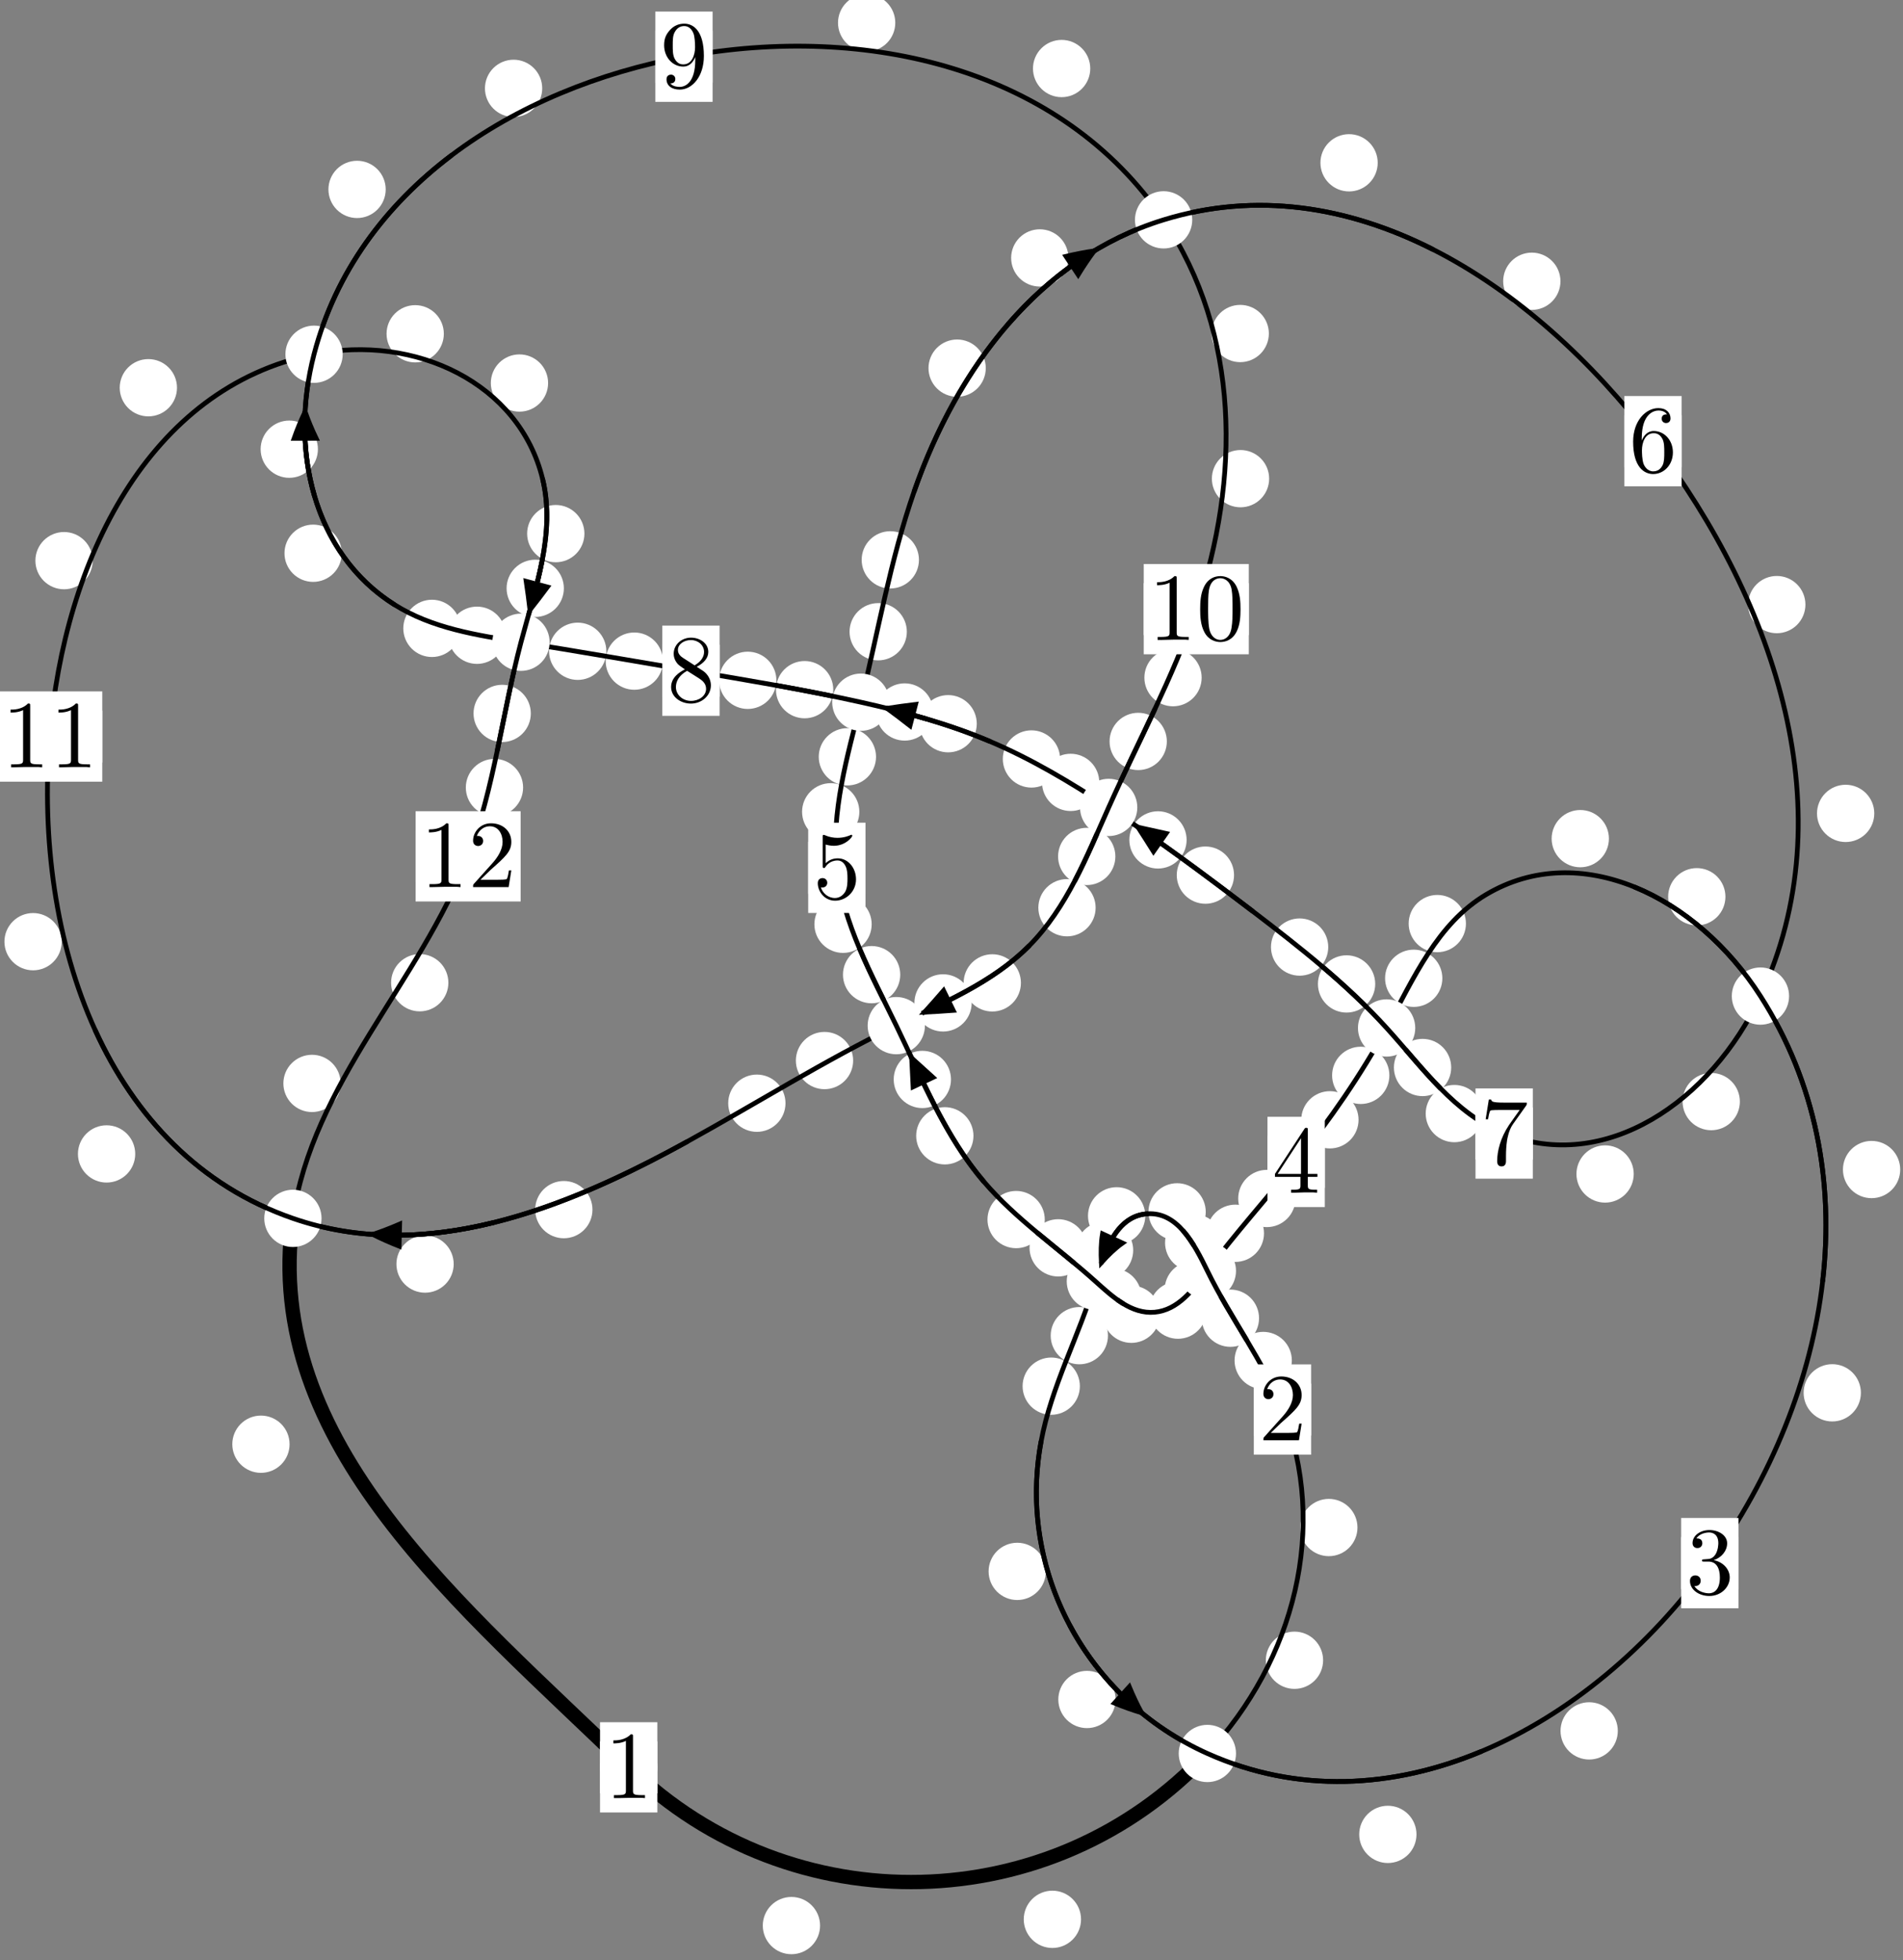 <?xml version="1.0"?>
<!-- Created by MetaPost 1.999 on 2021.07.06:0005 -->
<svg version="1.1" xmlns="http://www.w3.org/2000/svg" xmlns:xlink="http://www.w3.org/1999/xlink" width="198.596" height="204.559" viewBox="0 0 198.596 204.559">
<rect x="0" y="0" width="198.596" height="204.559" fill="#808080" stroke="none"/>
<!-- Original BoundingBox: -126.290176 -20.950104 72.305405 183.609131 -->
  <defs>
    <g transform="scale(0.01,0.01)" id="GLYPHcmr10_48">
      <path style="fill-rule: evenodd;" d="M460 -320C460 -400,455 -480,420 -554C374 -650,292 -666,250 -666C190 -666,117 -640,76 -547C44 -478,39 -400,39 -320C39 -245,43 -155,84 -79C127 2,200 22,249 22C303 22,379 1,423 -94C455 -163,460 -241,460 -320M249 -0C210 -0,151 -25,133 -121C122 -181,122 -273,122 -332C122 -396,122 -462,130 -516C149 -635,224 -644,249 -644C282 -644,348 -626,367 -527C377 -471,377 -395,377 -332C377 -257,377 -189,366 -125C351 -30,294 -0,249 -0"></path>
    </g>
    <g transform="scale(0.01,0.01)" id="GLYPHcmr10_49">
      <path style="fill-rule: evenodd;" d="M294 -640C294 -664,294 -666,271 -666C209 -602,121 -602,89 -602L89 -571C109 -571,168 -571,220 -597L220 -79C220 -43,217 -31,127 -31L95 -31L95 -0L257 -0L130 -3L217 -3L257 -3L297 -3L384 -3L419 -0L419 -31L387 -31C297 -31,294 -42,294 -79"></path>
    </g>
    <g transform="scale(0.01,0.01)" id="GLYPHcmr10_50">
      <path style="fill-rule: evenodd;" d="M127 -77L233 -180C389 -318,449 -372,449 -472C449 -586,359 -666,237 -666C124 -666,50 -574,50 -485C50 -429,100 -429,103 -429C120 -429,155 -441,155 -482C155 -508,137 -534,102 -534C94 -534,92 -534,89 -533C112 -598,166 -635,224 -635C315 -635,358 -554,358 -472C358 -392,308 -313,253 -251L61 -37C50 -26,50 -24,50 -0L421 -0L449 -174L424 -174C419 -144,412 -100,402 -85C395 -77,329 -77,307 -77"></path>
    </g>
    <g transform="scale(0.01,0.01)" id="GLYPHcmr10_51">
      <path style="fill-rule: evenodd;" d="M290 -352C372 -379,430 -449,430 -528C430 -610,342 -666,246 -666C145 -666,69 -606,69 -530C69 -497,91 -478,120 -478C151 -478,171 -500,171 -529C171 -579,124 -579,109 -579C140 -628,206 -641,242 -641C283 -641,338 -619,338 -529C338 -517,336 -459,310 -415C280 -367,246 -364,221 -363C213 -362,189 -360,182 -360C174 -359,167 -358,167 -348C167 -337,174 -337,191 -337L235 -337C317 -337,354 -269,354 -171C354 -35,285 -6,241 -6C198 -6,123 -23,88 -82C123 -77,154 -99,154 -137C154 -173,127 -193,98 -193C74 -193,42 -179,42 -135C42 -44,135 22,244 22C366 22,457 -69,457 -171C457 -253,394 -331,290 -352"></path>
    </g>
    <g transform="scale(0.01,0.01)" id="GLYPHcmr10_52">
      <path style="fill-rule: evenodd;" d="M294 -165L294 -78C294 -42,292 -31,218 -31L197 -31L197 -0L332 -0L238 -3L290 -3L332 -3L374 -3L427 -3L468 -0L468 -31L447 -31C373 -31,371 -42,371 -78L371 -165L471 -165L471 -196L371 -196L371 -651C371 -671,371 -677,355 -677C346 -677,343 -677,335 -665L28 -196L28 -165M300 -196L56 -196L300 -569"></path>
    </g>
    <g transform="scale(0.01,0.01)" id="GLYPHcmr10_53">
      <path style="fill-rule: evenodd;" d="M449 -201C449 -320,367 -420,259 -420C211 -420,168 -404,132 -369L132 -564C152 -558,185 -551,217 -551C340 -551,410 -642,410 -655C410 -661,407 -666,400 -666C399 -666,397 -666,392 -663C372 -654,323 -634,256 -634C216 -634,170 -641,123 -662C115 -665,113 -665,111 -665C101 -665,101 -657,101 -641L101 -345C101 -327,101 -319,115 -319C122 -319,124 -322,128 -328C139 -344,176 -398,257 -398C309 -398,334 -352,342 -334C358 -297,360 -258,360 -208C360 -173,360 -113,336 -71C312 -32,275 -6,229 -6C156 -6,99 -59,82 -118C85 -117,88 -116,99 -116C132 -116,149 -141,149 -165C149 -189,132 -214,99 -214C85 -214,50 -207,50 -161C50 -75,119 22,231 22C347 22,449 -74,449 -201"></path>
    </g>
    <g transform="scale(0.01,0.01)" id="GLYPHcmr10_54">
      <path style="fill-rule: evenodd;" d="M132 -328L132 -352C132 -605,256 -641,307 -641C331 -641,373 -635,395 -601C380 -601,340 -601,340 -556C340 -525,364 -510,386 -510C402 -510,432 -519,432 -558C432 -618,388 -666,305 -666C177 -666,42 -537,42 -316C42 -49,158 22,251 22C362 22,457 -72,457 -204C457 -331,368 -427,257 -427C189 -427,152 -376,132 -328M251 -6C188 -6,158 -66,152 -81C134 -128,134 -208,134 -226C134 -304,166 -404,256 -404C272 -404,318 -404,349 -342C367 -305,367 -254,367 -205C367 -157,367 -107,350 -71C320 -11,274 -6,251 -6"></path>
    </g>
    <g transform="scale(0.01,0.01)" id="GLYPHcmr10_55">
      <path style="fill-rule: evenodd;" d="M476 -609C485 -621,485 -623,485 -644L242 -644C120 -644,118 -657,114 -676L89 -676L56 -470L81 -470C84 -486,93 -549,106 -561C113 -567,191 -567,204 -567L411 -567C400 -551,321 -442,299 -409C209 -274,176 -135,176 -33C176 -23,176 22,222 22C268 22,268 -23,268 -33L268 -84C268 -139,271 -194,279 -248C283 -271,297 -357,341 -419"></path>
    </g>
    <g transform="scale(0.01,0.01)" id="GLYPHcmr10_56">
      <path style="fill-rule: evenodd;" d="M163 -457C117 -487,113 -521,113 -538C113 -599,178 -641,249 -641C322 -641,386 -589,386 -517C386 -460,347 -412,287 -377M309 -362C381 -399,430 -451,430 -517C430 -609,341 -666,250 -666C150 -666,69 -592,69 -499C69 -481,71 -436,113 -389C124 -377,161 -352,186 -335C128 -306,42 -250,42 -151C42 -45,144 22,249 22C362 22,457 -61,457 -168C457 -204,446 -249,408 -291C389 -312,373 -322,309 -362M209 -320L332 -242C360 -223,407 -193,407 -132C407 -58,332 -6,250 -6C164 -6,92 -68,92 -151C92 -209,124 -273,209 -320"></path>
    </g>
    <g transform="scale(0.01,0.01)" id="GLYPHcmr10_57">
      <path style="fill-rule: evenodd;" d="M367 -318L367 -286C367 -52,263 -6,205 -6C188 -6,134 -8,107 -42C151 -42,159 -71,159 -88C159 -119,135 -134,113 -134C97 -134,67 -125,67 -86C67 -19,121 22,206 22C335 22,457 -114,457 -329C457 -598,342 -666,253 -666C198 -666,149 -648,106 -603C65 -558,42 -516,42 -441C42 -316,130 -218,242 -218C303 -218,344 -260,367 -318M243 -241C227 -241,181 -241,150 -304C132 -341,132 -391,132 -440C132 -494,132 -541,153 -578C180 -628,218 -641,253 -641C299 -641,332 -607,349 -562C361 -530,365 -467,365 -421C365 -338,331 -241,243 -241"></path>
    </g>
  </defs>
  <path d="M85.582 200.961C85.582 200.169,85.267 199.409,84.706 198.848C84.146 198.288,83.386 197.973,82.593 197.973C81.8 197.973,81.04 198.288,80.48 198.848C79.919 199.409,79.604 200.169,79.604 200.961C79.604 201.754,79.919 202.514,80.48 203.075C81.04 203.635,81.8 203.95,82.593 203.95C83.386 203.95,84.146 203.635,84.706 203.075C85.267 202.514,85.582 201.754,85.582 200.961Z" style="fill: rgb(100%,100%,100%);stroke: none;"></path>
  <path d="M68.598 184.447C68.598 183.654,68.283 182.894,67.723 182.334C67.162 181.773,66.402 181.458,65.609 181.458C64.817 181.458,64.057 181.773,63.496 182.334C62.936 182.894,62.621 183.654,62.621 184.447C62.621 185.24,62.936 186,63.496 186.56C64.057 187.121,64.817 187.436,65.609 187.436C66.402 187.436,67.162 187.121,67.723 186.56C68.283 186,68.598 185.24,68.598 184.447Z" style="fill: rgb(100%,100%,100%);stroke: none;"></path>
  <path d="M138.079 173.271C138.079 172.479,137.764 171.718,137.204 171.158C136.643 170.597,135.883 170.283,135.09 170.283C134.298 170.283,133.538 170.597,132.977 171.158C132.417 171.718,132.102 172.479,132.102 173.271C132.102 174.064,132.417 174.824,132.977 175.385C133.538 175.945,134.298 176.26,135.09 176.26C135.883 176.26,136.643 175.945,137.204 175.385C137.764 174.824,138.079 174.064,138.079 173.271Z" style="fill: rgb(100%,100%,100%);stroke: none;"></path>
  <path d="M112.816 200.309C112.816 199.516,112.501 198.756,111.94 198.196C111.38 197.635,110.62 197.32,109.827 197.32C109.034 197.32,108.274 197.635,107.714 198.196C107.153 198.756,106.838 199.516,106.838 200.309C106.838 201.102,107.153 201.862,107.714 202.422C108.274 202.983,109.034 203.298,109.827 203.298C110.62 203.298,111.38 202.983,111.94 202.422C112.501 201.862,112.816 201.102,112.816 200.309Z" style="fill: rgb(100%,100%,100%);stroke: none;"></path>
  <path d="M134.816 141.986C134.816 141.193,134.501 140.433,133.941 139.872C133.38 139.312,132.62 138.997,131.827 138.997C131.035 138.997,130.274 139.312,129.714 139.872C129.153 140.433,128.839 141.193,128.839 141.986C128.839 142.778,129.153 143.538,129.714 144.099C130.274 144.659,131.035 144.974,131.827 144.974C132.62 144.974,133.38 144.659,133.941 144.099C134.501 143.538,134.816 142.778,134.816 141.986Z" style="fill: rgb(100%,100%,100%);stroke: none;"></path>
  <path d="M141.664 159.42C141.664 158.627,141.349 157.867,140.789 157.306C140.228 156.746,139.468 156.431,138.675 156.431C137.883 156.431,137.122 156.746,136.562 157.306C136.001 157.867,135.687 158.627,135.687 159.42C135.687 160.212,136.001 160.972,136.562 161.533C137.122 162.093,137.883 162.408,138.675 162.408C139.468 162.408,140.228 162.093,140.789 161.533C141.349 160.972,141.664 160.212,141.664 159.42Z" style="fill: rgb(100%,100%,100%);stroke: none;"></path>
  <path d="M127.562 129.702C127.562 128.909,127.248 128.149,126.687 127.588C126.127 127.028,125.366 126.713,124.574 126.713C123.781 126.713,123.021 127.028,122.46 127.588C121.9 128.149,121.585 128.909,121.585 129.702C121.585 130.494,121.9 131.254,122.46 131.815C123.021 132.375,123.781 132.69,124.574 132.69C125.366 132.69,126.127 132.375,126.687 131.815C127.248 131.254,127.562 130.494,127.562 129.702Z" style="fill: rgb(100%,100%,100%);stroke: none;"></path>
  <path d="M131.393 137.574C131.393 136.781,131.079 136.021,130.518 135.46C129.958 134.9,129.197 134.585,128.405 134.585C127.612 134.585,126.852 134.9,126.291 135.46C125.731 136.021,125.416 136.781,125.416 137.574C125.416 138.366,125.731 139.127,126.291 139.687C126.852 140.248,127.612 140.563,128.405 140.563C129.197 140.563,129.958 140.248,130.518 139.687C131.079 139.127,131.393 138.366,131.393 137.574Z" style="fill: rgb(100%,100%,100%);stroke: none;"></path>
  <path d="M119.519 126.888C119.519 126.096,119.204 125.335,118.644 124.775C118.083 124.214,117.323 123.9,116.53 123.9C115.738 123.9,114.977 124.214,114.417 124.775C113.856 125.335,113.542 126.096,113.542 126.888C113.542 127.681,113.856 128.441,114.417 129.002C114.977 129.562,115.738 129.877,116.53 129.877C117.323 129.877,118.083 129.562,118.644 129.002C119.204 128.441,119.519 127.681,119.519 126.888Z" style="fill: rgb(100%,100%,100%);stroke: none;"></path>
  <path d="M125.831 126.474C125.831 125.681,125.516 124.921,124.956 124.361C124.395 123.8,123.635 123.485,122.843 123.485C122.05 123.485,121.29 123.8,120.729 124.361C120.169 124.921,119.854 125.681,119.854 126.474C119.854 127.267,120.169 128.027,120.729 128.587C121.29 129.148,122.05 129.463,122.843 129.463C123.635 129.463,124.395 129.148,124.956 128.587C125.516 128.027,125.831 127.267,125.831 126.474Z" style="fill: rgb(100%,100%,100%);stroke: none;"></path>
  <path d="M115.627 139.395C115.627 138.603,115.312 137.842,114.752 137.282C114.191 136.722,113.431 136.407,112.638 136.407C111.846 136.407,111.085 136.722,110.525 137.282C109.964 137.842,109.65 138.603,109.65 139.395C109.65 140.188,109.964 140.948,110.525 141.509C111.085 142.069,111.846 142.384,112.638 142.384C113.431 142.384,114.191 142.069,114.752 141.509C115.312 140.948,115.627 140.188,115.627 139.395Z" style="fill: rgb(100%,100%,100%);stroke: none;"></path>
  <path d="M118.26 130.48C118.26 129.687,117.945 128.927,117.385 128.366C116.824 127.806,116.064 127.491,115.272 127.491C114.479 127.491,113.719 127.806,113.158 128.366C112.598 128.927,112.283 129.687,112.283 130.48C112.283 131.272,112.598 132.033,113.158 132.593C113.719 133.154,114.479 133.468,115.272 133.468C116.064 133.468,116.824 133.154,117.385 132.593C117.945 132.033,118.26 131.272,118.26 130.48Z" style="fill: rgb(100%,100%,100%);stroke: none;"></path>
  <path d="M109.147 163.997C109.147 163.204,108.832 162.444,108.272 161.883C107.711 161.323,106.951 161.008,106.159 161.008C105.366 161.008,104.606 161.323,104.045 161.883C103.485 162.444,103.17 163.204,103.17 163.997C103.17 164.789,103.485 165.55,104.045 166.11C104.606 166.671,105.366 166.985,106.159 166.985C106.951 166.985,107.711 166.671,108.272 166.11C108.832 165.55,109.147 164.789,109.147 163.997Z" style="fill: rgb(100%,100%,100%);stroke: none;"></path>
  <path d="M112.695 144.666C112.695 143.874,112.38 143.113,111.82 142.553C111.259 141.993,110.499 141.678,109.706 141.678C108.914 141.678,108.154 141.993,107.593 142.553C107.033 143.113,106.718 143.874,106.718 144.666C106.718 145.459,107.033 146.219,107.593 146.78C108.154 147.34,108.914 147.655,109.706 147.655C110.499 147.655,111.259 147.34,111.82 146.78C112.38 146.219,112.695 145.459,112.695 144.666Z" style="fill: rgb(100%,100%,100%);stroke: none;"></path>
  <path d="M147.824 191.445C147.824 190.653,147.509 189.893,146.949 189.332C146.388 188.772,145.628 188.457,144.836 188.457C144.043 188.457,143.283 188.772,142.722 189.332C142.162 189.893,141.847 190.653,141.847 191.445C141.847 192.238,142.162 192.998,142.722 193.559C143.283 194.119,144.043 194.434,144.836 194.434C145.628 194.434,146.388 194.119,146.949 193.559C147.509 192.998,147.824 192.238,147.824 191.445Z" style="fill: rgb(100%,100%,100%);stroke: none;"></path>
  <path d="M116.422 177.366C116.422 176.573,116.107 175.813,115.547 175.252C114.986 174.692,114.226 174.377,113.434 174.377C112.641 174.377,111.881 174.692,111.32 175.252C110.76 175.813,110.445 176.573,110.445 177.366C110.445 178.158,110.76 178.918,111.32 179.479C111.881 180.039,112.641 180.354,113.434 180.354C114.226 180.354,114.986 180.039,115.547 179.479C116.107 178.918,116.422 178.158,116.422 177.366Z" style="fill: rgb(100%,100%,100%);stroke: none;"></path>
  <path d="M194.203 145.361C194.203 144.568,193.888 143.808,193.327 143.248C192.767 142.687,192.006 142.372,191.214 142.372C190.421 142.372,189.661 142.687,189.1 143.248C188.54 143.808,188.225 144.568,188.225 145.361C188.225 146.154,188.54 146.914,189.1 147.474C189.661 148.035,190.421 148.35,191.214 148.35C192.006 148.35,192.767 148.035,193.327 147.474C193.888 146.914,194.203 146.154,194.203 145.361Z" style="fill: rgb(100%,100%,100%);stroke: none;"></path>
  <path d="M168.833 180.643C168.833 179.85,168.518 179.09,167.958 178.53C167.397 177.969,166.637 177.654,165.844 177.654C165.052 177.654,164.292 177.969,163.731 178.53C163.171 179.09,162.856 179.85,162.856 180.643C162.856 181.436,163.171 182.196,163.731 182.756C164.292 183.317,165.052 183.632,165.844 183.632C166.637 183.632,167.397 183.317,167.958 182.756C168.518 182.196,168.833 181.436,168.833 180.643Z" style="fill: rgb(100%,100%,100%);stroke: none;"></path>
  <path d="M180.065 93.587C180.065 92.795,179.75 92.034,179.189 91.474C178.629 90.914,177.869 90.599,177.076 90.599C176.283 90.599,175.523 90.914,174.963 91.474C174.402 92.034,174.087 92.795,174.087 93.587C174.087 94.38,174.402 95.14,174.963 95.701C175.523 96.261,176.283 96.576,177.076 96.576C177.869 96.576,178.629 96.261,179.189 95.701C179.75 95.14,180.065 94.38,180.065 93.587Z" style="fill: rgb(100%,100%,100%);stroke: none;"></path>
  <path d="M198.305 122.059C198.305 121.266,197.99 120.506,197.43 119.945C196.87 119.385,196.109 119.07,195.317 119.07C194.524 119.07,193.764 119.385,193.203 119.945C192.643 120.506,192.328 121.266,192.328 122.059C192.328 122.851,192.643 123.612,193.203 124.172C193.764 124.732,194.524 125.047,195.317 125.047C196.109 125.047,196.87 124.732,197.43 124.172C197.99 123.612,198.305 122.851,198.305 122.059Z" style="fill: rgb(100%,100%,100%);stroke: none;"></path>
  <path d="M152.985 96.389C152.985 95.596,152.67 94.836,152.109 94.276C151.549 93.715,150.788 93.4,149.996 93.4C149.203 93.4,148.443 93.715,147.882 94.276C147.322 94.836,147.007 95.596,147.007 96.389C147.007 97.182,147.322 97.942,147.882 98.502C148.443 99.063,149.203 99.378,149.996 99.378C150.788 99.378,151.549 99.063,152.109 98.502C152.67 97.942,152.985 97.182,152.985 96.389Z" style="fill: rgb(100%,100%,100%);stroke: none;"></path>
  <path d="M167.906 87.524C167.906 86.732,167.591 85.971,167.03 85.411C166.47 84.85,165.71 84.536,164.917 84.536C164.124 84.536,163.364 84.85,162.804 85.411C162.243 85.971,161.928 86.732,161.928 87.524C161.928 88.317,162.243 89.077,162.804 89.638C163.364 90.198,164.124 90.513,164.917 90.513C165.71 90.513,166.47 90.198,167.03 89.638C167.591 89.077,167.906 88.317,167.906 87.524Z" style="fill: rgb(100%,100%,100%);stroke: none;"></path>
  <path d="M144.995 112.229C144.995 111.437,144.68 110.676,144.12 110.116C143.56 109.555,142.799 109.24,142.007 109.24C141.214 109.24,140.454 109.555,139.893 110.116C139.333 110.676,139.018 111.437,139.018 112.229C139.018 113.022,139.333 113.782,139.893 114.343C140.454 114.903,141.214 115.218,142.007 115.218C142.799 115.218,143.56 114.903,144.12 114.343C144.68 113.782,144.995 113.022,144.995 112.229Z" style="fill: rgb(100%,100%,100%);stroke: none;"></path>
  <path d="M150.523 102.097C150.523 101.305,150.208 100.545,149.648 99.984C149.087 99.424,148.327 99.109,147.534 99.109C146.742 99.109,145.982 99.424,145.421 99.984C144.861 100.545,144.546 101.305,144.546 102.097C144.546 102.89,144.861 103.65,145.421 104.211C145.982 104.771,146.742 105.086,147.534 105.086C148.327 105.086,149.087 104.771,149.648 104.211C150.208 103.65,150.523 102.89,150.523 102.097Z" style="fill: rgb(100%,100%,100%);stroke: none;"></path>
  <path d="M135.196 125.079C135.196 124.287,134.881 123.526,134.32 122.966C133.76 122.405,133 122.091,132.207 122.091C131.414 122.091,130.654 122.405,130.094 122.966C129.533 123.526,129.218 124.287,129.218 125.079C129.218 125.872,129.533 126.632,130.094 127.193C130.654 127.753,131.414 128.068,132.207 128.068C133 128.068,133.76 127.753,134.32 127.193C134.881 126.632,135.196 125.872,135.196 125.079Z" style="fill: rgb(100%,100%,100%);stroke: none;"></path>
  <path d="M141.777 116.867C141.777 116.075,141.462 115.315,140.901 114.754C140.341 114.194,139.581 113.879,138.788 113.879C137.995 113.879,137.235 114.194,136.675 114.754C136.114 115.315,135.799 116.075,135.799 116.867C135.799 117.66,136.114 118.42,136.675 118.981C137.235 119.541,137.995 119.856,138.788 119.856C139.581 119.856,140.341 119.541,140.901 118.981C141.462 118.42,141.777 117.66,141.777 116.867Z" style="fill: rgb(100%,100%,100%);stroke: none;"></path>
  <path d="M127.519 134.605C127.519 133.812,127.204 133.052,126.644 132.492C126.083 131.931,125.323 131.616,124.53 131.616C123.738 131.616,122.977 131.931,122.417 132.492C121.856 133.052,121.542 133.812,121.542 134.605C121.542 135.398,121.856 136.158,122.417 136.718C122.977 137.279,123.738 137.594,124.53 137.594C125.323 137.594,126.083 137.279,126.644 136.718C127.204 136.158,127.519 135.398,127.519 134.605Z" style="fill: rgb(100%,100%,100%);stroke: none;"></path>
  <path d="M131.91 128.711C131.91 127.919,131.596 127.158,131.035 126.598C130.475 126.037,129.714 125.722,128.922 125.722C128.129 125.722,127.369 126.037,126.808 126.598C126.248 127.158,125.933 127.919,125.933 128.711C125.933 129.504,126.248 130.264,126.808 130.825C127.369 131.385,128.129 131.7,128.922 131.7C129.714 131.7,130.475 131.385,131.035 130.825C131.596 130.264,131.91 129.504,131.91 128.711Z" style="fill: rgb(100%,100%,100%);stroke: none;"></path>
  <path d="M121.059 137.161C121.059 136.369,120.744 135.608,120.183 135.048C119.623 134.487,118.863 134.172,118.07 134.172C117.277 134.172,116.517 134.487,115.957 135.048C115.396 135.608,115.081 136.369,115.081 137.161C115.081 137.954,115.396 138.714,115.957 139.275C116.517 139.835,117.277 140.15,118.07 140.15C118.863 140.15,119.623 139.835,120.183 139.275C120.744 138.714,121.059 137.954,121.059 137.161Z" style="fill: rgb(100%,100%,100%);stroke: none;"></path>
  <path d="M125.918 136.733C125.918 135.94,125.603 135.18,125.043 134.619C124.482 134.059,123.722 133.744,122.93 133.744C122.137 133.744,121.377 134.059,120.816 134.619C120.256 135.18,119.941 135.94,119.941 136.733C119.941 137.525,120.256 138.286,120.816 138.846C121.377 139.407,122.137 139.722,122.93 139.722C123.722 139.722,124.482 139.407,125.043 138.846C125.603 138.286,125.918 137.525,125.918 136.733Z" style="fill: rgb(100%,100%,100%);stroke: none;"></path>
  <path d="M113.42 130.23C113.42 129.437,113.105 128.677,112.545 128.117C111.984 127.556,111.224 127.241,110.431 127.241C109.639 127.241,108.878 127.556,108.318 128.117C107.757 128.677,107.442 129.437,107.442 130.23C107.442 131.023,107.757 131.783,108.318 132.343C108.878 132.904,109.639 133.219,110.431 133.219C111.224 133.219,111.984 132.904,112.545 132.343C113.105 131.783,113.42 131.023,113.42 130.23Z" style="fill: rgb(100%,100%,100%);stroke: none;"></path>
  <path d="M119.118 135.361C119.118 134.568,118.803 133.808,118.243 133.247C117.682 132.687,116.922 132.372,116.129 132.372C115.337 132.372,114.577 132.687,114.016 133.247C113.456 133.808,113.141 134.568,113.141 135.361C113.141 136.153,113.456 136.913,114.016 137.474C114.577 138.034,115.337 138.349,116.129 138.349C116.922 138.349,117.682 138.034,118.243 137.474C118.803 136.913,119.118 136.153,119.118 135.361Z" style="fill: rgb(100%,100%,100%);stroke: none;"></path>
  <path d="M101.59 118.538C101.59 117.745,101.275 116.985,100.714 116.424C100.154 115.864,99.394 115.549,98.601 115.549C97.808 115.549,97.048 115.864,96.488 116.424C95.927 116.985,95.612 117.745,95.612 118.538C95.612 119.33,95.927 120.091,96.488 120.651C97.048 121.212,97.808 121.526,98.601 121.526C99.394 121.526,100.154 121.212,100.714 120.651C101.275 120.091,101.59 119.33,101.59 118.538Z" style="fill: rgb(100%,100%,100%);stroke: none;"></path>
  <path d="M109.031 127.28C109.031 126.487,108.716 125.727,108.155 125.166C107.595 124.606,106.835 124.291,106.042 124.291C105.249 124.291,104.489 124.606,103.929 125.166C103.368 125.727,103.053 126.487,103.053 127.28C103.053 128.072,103.368 128.832,103.929 129.393C104.489 129.953,105.249 130.268,106.042 130.268C106.835 130.268,107.595 129.953,108.155 129.393C108.716 128.832,109.031 128.072,109.031 127.28Z" style="fill: rgb(100%,100%,100%);stroke: none;"></path>
  <path d="M93.949 101.72C93.949 100.927,93.634 100.167,93.074 99.606C92.513 99.046,91.753 98.731,90.961 98.731C90.168 98.731,89.408 99.046,88.847 99.606C88.287 100.167,87.972 100.927,87.972 101.72C87.972 102.512,88.287 103.273,88.847 103.833C89.408 104.393,90.168 104.708,90.961 104.708C91.753 104.708,92.513 104.393,93.074 103.833C93.634 103.273,93.949 102.512,93.949 101.72Z" style="fill: rgb(100%,100%,100%);stroke: none;"></path>
  <path d="M99.244 112.656C99.244 111.863,98.929 111.103,98.369 110.543C97.808 109.982,97.048 109.667,96.255 109.667C95.463 109.667,94.703 109.982,94.142 110.543C93.582 111.103,93.267 111.863,93.267 112.656C93.267 113.449,93.582 114.209,94.142 114.769C94.703 115.33,95.463 115.645,96.255 115.645C97.048 115.645,97.808 115.33,98.369 114.769C98.929 114.209,99.244 113.449,99.244 112.656Z" style="fill: rgb(100%,100%,100%);stroke: none;"></path>
  <path d="M89.681 84.723C89.681 83.93,89.366 83.17,88.806 82.609C88.245 82.049,87.485 81.734,86.692 81.734C85.9 81.734,85.139 82.049,84.579 82.609C84.018 83.17,83.704 83.93,83.704 84.723C83.704 85.515,84.018 86.276,84.579 86.836C85.139 87.396,85.9 87.711,86.692 87.711C87.485 87.711,88.245 87.396,88.806 86.836C89.366 86.276,89.681 85.515,89.681 84.723Z" style="fill: rgb(100%,100%,100%);stroke: none;"></path>
  <path d="M90.968 96.462C90.968 95.669,90.653 94.909,90.092 94.348C89.532 93.788,88.772 93.473,87.979 93.473C87.186 93.473,86.426 93.788,85.866 94.348C85.305 94.909,84.99 95.669,84.99 96.462C84.99 97.254,85.305 98.015,85.866 98.575C86.426 99.135,87.186 99.45,87.979 99.45C88.772 99.45,89.532 99.135,90.092 98.575C90.653 98.015,90.968 97.254,90.968 96.462Z" style="fill: rgb(100%,100%,100%);stroke: none;"></path>
  <path d="M94.637 65.931C94.637 65.138,94.322 64.378,93.761 63.817C93.201 63.257,92.441 62.942,91.648 62.942C90.855 62.942,90.095 63.257,89.535 63.817C88.974 64.378,88.659 65.138,88.659 65.931C88.659 66.723,88.974 67.483,89.535 68.044C90.095 68.604,90.855 68.919,91.648 68.919C92.441 68.919,93.201 68.604,93.761 68.044C94.322 67.483,94.637 66.723,94.637 65.931Z" style="fill: rgb(100%,100%,100%);stroke: none;"></path>
  <path d="M91.422 78.983C91.422 78.191,91.107 77.43,90.546 76.87C89.986 76.309,89.226 75.994,88.433 75.994C87.64 75.994,86.88 76.309,86.32 76.87C85.759 77.43,85.444 78.191,85.444 78.983C85.444 79.776,85.759 80.536,86.32 81.097C86.88 81.657,87.64 81.972,88.433 81.972C89.226 81.972,89.986 81.657,90.546 81.097C91.107 80.536,91.422 79.776,91.422 78.983Z" style="fill: rgb(100%,100%,100%);stroke: none;"></path>
  <path d="M102.875 38.42C102.875 37.627,102.56 36.867,101.999 36.307C101.439 35.746,100.679 35.431,99.886 35.431C99.093 35.431,98.333 35.746,97.773 36.307C97.212 36.867,96.897 37.627,96.897 38.42C96.897 39.213,97.212 39.973,97.773 40.533C98.333 41.094,99.093 41.409,99.886 41.409C100.679 41.409,101.439 41.094,101.999 40.533C102.56 39.973,102.875 39.213,102.875 38.42Z" style="fill: rgb(100%,100%,100%);stroke: none;"></path>
  <path d="M95.901 58.428C95.901 57.635,95.586 56.875,95.025 56.315C94.465 55.754,93.705 55.439,92.912 55.439C92.119 55.439,91.359 55.754,90.799 56.315C90.238 56.875,89.923 57.635,89.923 58.428C89.923 59.221,90.238 59.981,90.799 60.541C91.359 61.102,92.119 61.417,92.912 61.417C93.705 61.417,94.465 61.102,95.025 60.541C95.586 59.981,95.901 59.221,95.901 58.428Z" style="fill: rgb(100%,100%,100%);stroke: none;"></path>
  <path d="M143.777 16.991C143.777 16.198,143.462 15.438,142.901 14.878C142.341 14.317,141.58 14.002,140.788 14.002C139.995 14.002,139.235 14.317,138.674 14.878C138.114 15.438,137.799 16.198,137.799 16.991C137.799 17.784,138.114 18.544,138.674 19.104C139.235 19.665,139.995 19.98,140.788 19.98C141.58 19.98,142.341 19.665,142.901 19.104C143.462 18.544,143.777 17.784,143.777 16.991Z" style="fill: rgb(100%,100%,100%);stroke: none;"></path>
  <path d="M111.499 26.918C111.499 26.125,111.184 25.365,110.624 24.804C110.063 24.244,109.303 23.929,108.511 23.929C107.718 23.929,106.958 24.244,106.397 24.804C105.837 25.365,105.522 26.125,105.522 26.918C105.522 27.71,105.837 28.47,106.397 29.031C106.958 29.591,107.718 29.906,108.511 29.906C109.303 29.906,110.063 29.591,110.624 29.031C111.184 28.47,111.499 27.71,111.499 26.918Z" style="fill: rgb(100%,100%,100%);stroke: none;"></path>
  <path d="M188.413 63.098C188.413 62.306,188.098 61.546,187.538 60.985C186.978 60.425,186.217 60.11,185.425 60.11C184.632 60.11,183.872 60.425,183.311 60.985C182.751 61.546,182.436 62.306,182.436 63.098C182.436 63.891,182.751 64.651,183.311 65.212C183.872 65.772,184.632 66.087,185.425 66.087C186.217 66.087,186.978 65.772,187.538 65.212C188.098 64.651,188.413 63.891,188.413 63.098Z" style="fill: rgb(100%,100%,100%);stroke: none;"></path>
  <path d="M162.848 29.353C162.848 28.56,162.533 27.8,161.972 27.24C161.412 26.679,160.652 26.364,159.859 26.364C159.066 26.364,158.306 26.679,157.746 27.24C157.185 27.8,156.87 28.56,156.87 29.353C156.87 30.146,157.185 30.906,157.746 31.466C158.306 32.027,159.066 32.342,159.859 32.342C160.652 32.342,161.412 32.027,161.972 31.466C162.533 30.906,162.848 30.146,162.848 29.353Z" style="fill: rgb(100%,100%,100%);stroke: none;"></path>
  <path d="M181.572 114.967C181.572 114.175,181.257 113.414,180.696 112.854C180.136 112.293,179.376 111.979,178.583 111.979C177.79 111.979,177.03 112.293,176.47 112.854C175.909 113.414,175.594 114.175,175.594 114.967C175.594 115.76,175.909 116.52,176.47 117.081C177.03 117.641,177.79 117.956,178.583 117.956C179.376 117.956,180.136 117.641,180.696 117.081C181.257 116.52,181.572 115.76,181.572 114.967Z" style="fill: rgb(100%,100%,100%);stroke: none;"></path>
  <path d="M195.599 84.889C195.599 84.097,195.284 83.337,194.723 82.776C194.163 82.216,193.403 81.901,192.61 81.901C191.817 81.901,191.057 82.216,190.497 82.776C189.936 83.337,189.621 84.097,189.621 84.889C189.621 85.682,189.936 86.442,190.497 87.003C191.057 87.563,191.817 87.878,192.61 87.878C193.403 87.878,194.163 87.563,194.723 87.003C195.284 86.442,195.599 85.682,195.599 84.889Z" style="fill: rgb(100%,100%,100%);stroke: none;"></path>
  <path d="M154.763 116.218C154.763 115.425,154.448 114.665,153.887 114.105C153.327 113.544,152.567 113.229,151.774 113.229C150.981 113.229,150.221 113.544,149.661 114.105C149.1 114.665,148.785 115.425,148.785 116.218C148.785 117.011,149.1 117.771,149.661 118.331C150.221 118.892,150.981 119.207,151.774 119.207C152.567 119.207,153.327 118.892,153.887 118.331C154.448 117.771,154.763 117.011,154.763 116.218Z" style="fill: rgb(100%,100%,100%);stroke: none;"></path>
  <path d="M170.495 122.522C170.495 121.729,170.18 120.969,169.62 120.409C169.059 119.848,168.299 119.533,167.507 119.533C166.714 119.533,165.954 119.848,165.393 120.409C164.833 120.969,164.518 121.729,164.518 122.522C164.518 123.315,164.833 124.075,165.393 124.635C165.954 125.196,166.714 125.511,167.507 125.511C168.299 125.511,169.059 125.196,169.62 124.635C170.18 124.075,170.495 123.315,170.495 122.522Z" style="fill: rgb(100%,100%,100%);stroke: none;"></path>
  <path d="M143.516 102.688C143.516 101.895,143.201 101.135,142.64 100.575C142.08 100.014,141.32 99.699,140.527 99.699C139.734 99.699,138.974 100.014,138.414 100.575C137.853 101.135,137.538 101.895,137.538 102.688C137.538 103.481,137.853 104.241,138.414 104.801C138.974 105.362,139.734 105.677,140.527 105.677C141.32 105.677,142.08 105.362,142.64 104.801C143.201 104.241,143.516 103.481,143.516 102.688Z" style="fill: rgb(100%,100%,100%);stroke: none;"></path>
  <path d="M151.446 111.408C151.446 110.616,151.131 109.856,150.57 109.295C150.01 108.735,149.25 108.42,148.457 108.42C147.664 108.42,146.904 108.735,146.344 109.295C145.783 109.856,145.468 110.616,145.468 111.408C145.468 112.201,145.783 112.961,146.344 113.522C146.904 114.082,147.664 114.397,148.457 114.397C149.25 114.397,150.01 114.082,150.57 113.522C151.131 112.961,151.446 112.201,151.446 111.408Z" style="fill: rgb(100%,100%,100%);stroke: none;"></path>
  <path d="M128.784 91.333C128.784 90.54,128.469 89.78,127.909 89.219C127.348 88.659,126.588 88.344,125.795 88.344C125.003 88.344,124.242 88.659,123.682 89.219C123.121 89.78,122.806 90.54,122.806 91.333C122.806 92.125,123.121 92.885,123.682 93.446C124.242 94.006,125.003 94.321,125.795 94.321C126.588 94.321,127.348 94.006,127.909 93.446C128.469 92.885,128.784 92.125,128.784 91.333Z" style="fill: rgb(100%,100%,100%);stroke: none;"></path>
  <path d="M138.615 98.84C138.615 98.047,138.3 97.287,137.74 96.726C137.179 96.166,136.419 95.851,135.627 95.851C134.834 95.851,134.074 96.166,133.513 96.726C132.953 97.287,132.638 98.047,132.638 98.84C132.638 99.632,132.953 100.392,133.513 100.953C134.074 101.513,134.834 101.828,135.627 101.828C136.419 101.828,137.179 101.513,137.74 100.953C138.3 100.392,138.615 99.632,138.615 98.84Z" style="fill: rgb(100%,100%,100%);stroke: none;"></path>
  <path d="M114.72 81.653C114.72 80.861,114.406 80.101,113.845 79.54C113.285 78.98,112.524 78.665,111.732 78.665C110.939 78.665,110.179 78.98,109.618 79.54C109.058 80.101,108.743 80.861,108.743 81.653C108.743 82.446,109.058 83.206,109.618 83.767C110.179 84.327,110.939 84.642,111.732 84.642C112.524 84.642,113.285 84.327,113.845 83.767C114.406 83.206,114.72 82.446,114.72 81.653Z" style="fill: rgb(100%,100%,100%);stroke: none;"></path>
  <path d="M123.835 87.656C123.835 86.863,123.52 86.103,122.96 85.543C122.399 84.982,121.639 84.667,120.846 84.667C120.054 84.667,119.294 84.982,118.733 85.543C118.173 86.103,117.858 86.863,117.858 87.656C117.858 88.449,118.173 89.209,118.733 89.769C119.294 90.33,120.054 90.645,120.846 90.645C121.639 90.645,122.399 90.33,122.96 89.769C123.52 89.209,123.835 88.449,123.835 87.656Z" style="fill: rgb(100%,100%,100%);stroke: none;"></path>
  <path d="M101.936 75.531C101.936 74.738,101.622 73.978,101.061 73.417C100.501 72.857,99.74 72.542,98.948 72.542C98.155 72.542,97.395 72.857,96.834 73.417C96.274 73.978,95.959 74.738,95.959 75.531C95.959 76.323,96.274 77.083,96.834 77.644C97.395 78.204,98.155 78.519,98.948 78.519C99.74 78.519,100.501 78.204,101.061 77.644C101.622 77.083,101.936 76.323,101.936 75.531Z" style="fill: rgb(100%,100%,100%);stroke: none;"></path>
  <path d="M110.631 79.209C110.631 78.417,110.316 77.657,109.755 77.096C109.195 76.536,108.435 76.221,107.642 76.221C106.849 76.221,106.089 76.536,105.529 77.096C104.968 77.657,104.653 78.417,104.653 79.209C104.653 80.002,104.968 80.762,105.529 81.323C106.089 81.883,106.849 82.198,107.642 82.198C108.435 82.198,109.195 81.883,109.755 81.323C110.316 80.762,110.631 80.002,110.631 79.209Z" style="fill: rgb(100%,100%,100%);stroke: none;"></path>
  <path d="M86.958 71.976C86.958 71.183,86.643 70.423,86.082 69.863C85.522 69.302,84.762 68.987,83.969 68.987C83.176 68.987,82.416 69.302,81.856 69.863C81.295 70.423,80.98 71.183,80.98 71.976C80.98 72.769,81.295 73.529,81.856 74.089C82.416 74.65,83.176 74.965,83.969 74.965C84.762 74.965,85.522 74.65,86.082 74.089C86.643 73.529,86.958 72.769,86.958 71.976Z" style="fill: rgb(100%,100%,100%);stroke: none;"></path>
  <path d="M97.399 74.305C97.399 73.513,97.085 72.753,96.524 72.192C95.964 71.632,95.203 71.317,94.411 71.317C93.618 71.317,92.858 71.632,92.297 72.192C91.737 72.753,91.422 73.513,91.422 74.305C91.422 75.098,91.737 75.858,92.297 76.419C92.858 76.979,93.618 77.294,94.411 77.294C95.203 77.294,95.964 76.979,96.524 76.419C97.085 75.858,97.399 75.098,97.399 74.305Z" style="fill: rgb(100%,100%,100%);stroke: none;"></path>
  <path d="M69.185 68.998C69.185 68.206,68.87 67.445,68.31 66.885C67.749 66.325,66.989 66.01,66.196 66.01C65.404 66.01,64.643 66.325,64.083 66.885C63.523 67.445,63.208 68.206,63.208 68.998C63.208 69.791,63.523 70.551,64.083 71.112C64.643 71.672,65.404 71.987,66.196 71.987C66.989 71.987,67.749 71.672,68.31 71.112C68.87 70.551,69.185 69.791,69.185 68.998Z" style="fill: rgb(100%,100%,100%);stroke: none;"></path>
  <path d="M81.023 71.001C81.023 70.208,80.708 69.448,80.148 68.888C79.587 68.327,78.827 68.012,78.034 68.012C77.242 68.012,76.482 68.327,75.921 68.888C75.361 69.448,75.046 70.208,75.046 71.001C75.046 71.794,75.361 72.554,75.921 73.114C76.482 73.675,77.242 73.99,78.034 73.99C78.827 73.99,79.587 73.675,80.148 73.114C80.708 72.554,81.023 71.794,81.023 71.001Z" style="fill: rgb(100%,100%,100%);stroke: none;"></path>
  <path d="M52.766 66.298C52.766 65.505,52.451 64.745,51.89 64.185C51.33 63.624,50.57 63.309,49.777 63.309C48.984 63.309,48.224 63.624,47.664 64.185C47.103 64.745,46.788 65.505,46.788 66.298C46.788 67.091,47.103 67.851,47.664 68.411C48.224 68.972,48.984 69.287,49.777 69.287C50.57 69.287,51.33 68.972,51.89 68.411C52.451 67.851,52.766 67.091,52.766 66.298Z" style="fill: rgb(100%,100%,100%);stroke: none;"></path>
  <path d="M63.279 67.97C63.279 67.177,62.964 66.417,62.403 65.857C61.843 65.296,61.083 64.981,60.29 64.981C59.497 64.981,58.737 65.296,58.177 65.857C57.616 66.417,57.301 67.177,57.301 67.97C57.301 68.763,57.616 69.523,58.177 70.083C58.737 70.644,59.497 70.959,60.29 70.959C61.083 70.959,61.843 70.644,62.403 70.083C62.964 69.523,63.279 68.763,63.279 67.97Z" style="fill: rgb(100%,100%,100%);stroke: none;"></path>
  <path d="M35.666 57.74C35.666 56.947,35.351 56.187,34.791 55.627C34.23 55.066,33.47 54.751,32.678 54.751C31.885 54.751,31.125 55.066,30.564 55.627C30.004 56.187,29.689 56.947,29.689 57.74C29.689 58.533,30.004 59.293,30.564 59.853C31.125 60.414,31.885 60.729,32.678 60.729C33.47 60.729,34.23 60.414,34.791 59.853C35.351 59.293,35.666 58.533,35.666 57.74Z" style="fill: rgb(100%,100%,100%);stroke: none;"></path>
  <path d="M48.066 65.58C48.066 64.787,47.751 64.027,47.19 63.467C46.63 62.906,45.87 62.591,45.077 62.591C44.284 62.591,43.524 62.906,42.964 63.467C42.403 64.027,42.088 64.787,42.088 65.58C42.088 66.373,42.403 67.133,42.964 67.693C43.524 68.254,44.284 68.569,45.077 68.569C45.87 68.569,46.63 68.254,47.19 67.693C47.751 67.133,48.066 66.373,48.066 65.58Z" style="fill: rgb(100%,100%,100%);stroke: none;"></path>
  <path d="M40.252 19.768C40.252 18.976,39.937 18.215,39.377 17.655C38.816 17.094,38.056 16.779,37.264 16.779C36.471 16.779,35.711 17.094,35.15 17.655C34.59 18.215,34.275 18.976,34.275 19.768C34.275 20.561,34.59 21.321,35.15 21.882C35.711 22.442,36.471 22.757,37.264 22.757C38.056 22.757,38.816 22.442,39.377 21.882C39.937 21.321,40.252 20.561,40.252 19.768Z" style="fill: rgb(100%,100%,100%);stroke: none;"></path>
  <path d="M33.177 46.879C33.177 46.087,32.862 45.326,32.301 44.766C31.741 44.206,30.981 43.891,30.188 43.891C29.395 43.891,28.635 44.206,28.075 44.766C27.514 45.326,27.199 46.087,27.199 46.879C27.199 47.672,27.514 48.432,28.075 48.993C28.635 49.553,29.395 49.868,30.188 49.868C30.981 49.868,31.741 49.553,32.301 48.993C32.862 48.432,33.177 47.672,33.177 46.879Z" style="fill: rgb(100%,100%,100%);stroke: none;"></path>
  <path d="M93.431 2.38C93.431 1.587,93.117 0.827,92.556 0.266C91.996 -0.294,91.235 -0.609,90.443 -0.609C89.65 -0.609,88.89 -0.294,88.329 0.266C87.769 0.827,87.454 1.587,87.454 2.38C87.454 3.172,87.769 3.932,88.329 4.493C88.89 5.053,89.65 5.368,90.443 5.368C91.235 5.368,91.996 5.053,92.556 4.493C93.117 3.932,93.431 3.172,93.431 2.38Z" style="fill: rgb(100%,100%,100%);stroke: none;"></path>
  <path d="M56.586 9.221C56.586 8.428,56.271 7.668,55.711 7.108C55.15 6.547,54.39 6.232,53.598 6.232C52.805 6.232,52.045 6.547,51.484 7.108C50.924 7.668,50.609 8.428,50.609 9.221C50.609 10.014,50.924 10.774,51.484 11.334C52.045 11.895,52.805 12.21,53.598 12.21C54.39 12.21,55.15 11.895,55.711 11.334C56.271 10.774,56.586 10.014,56.586 9.221Z" style="fill: rgb(100%,100%,100%);stroke: none;"></path>
  <path d="M132.418 34.808C132.418 34.016,132.103 33.255,131.542 32.695C130.982 32.134,130.222 31.819,129.429 31.819C128.636 31.819,127.876 32.134,127.316 32.695C126.755 33.255,126.44 34.016,126.44 34.808C126.44 35.601,126.755 36.361,127.316 36.922C127.876 37.482,128.636 37.797,129.429 37.797C130.222 37.797,130.982 37.482,131.542 36.922C132.103 36.361,132.418 35.601,132.418 34.808Z" style="fill: rgb(100%,100%,100%);stroke: none;"></path>
  <path d="M113.779 7.152C113.779 6.359,113.464 5.599,112.903 5.039C112.343 4.478,111.583 4.163,110.79 4.163C109.997 4.163,109.237 4.478,108.677 5.039C108.116 5.599,107.801 6.359,107.801 7.152C107.801 7.945,108.116 8.705,108.677 9.265C109.237 9.826,109.997 10.141,110.79 10.141C111.583 10.141,112.343 9.826,112.903 9.265C113.464 8.705,113.779 7.945,113.779 7.152Z" style="fill: rgb(100%,100%,100%);stroke: none;"></path>
  <path d="M125.404 70.724C125.404 69.931,125.089 69.171,124.529 68.611C123.968 68.05,123.208 67.735,122.415 67.735C121.623 67.735,120.863 68.05,120.302 68.611C119.742 69.171,119.427 69.931,119.427 70.724C119.427 71.517,119.742 72.277,120.302 72.837C120.863 73.398,121.623 73.713,122.415 73.713C123.208 73.713,123.968 73.398,124.529 72.837C125.089 72.277,125.404 71.517,125.404 70.724Z" style="fill: rgb(100%,100%,100%);stroke: none;"></path>
  <path d="M132.448 49.955C132.448 49.162,132.133 48.402,131.573 47.842C131.012 47.281,130.252 46.966,129.46 46.966C128.667 46.966,127.907 47.281,127.346 47.842C126.786 48.402,126.471 49.162,126.471 49.955C126.471 50.748,126.786 51.508,127.346 52.068C127.907 52.629,128.667 52.944,129.46 52.944C130.252 52.944,131.012 52.629,131.573 52.068C132.133 51.508,132.448 50.748,132.448 49.955Z" style="fill: rgb(100%,100%,100%);stroke: none;"></path>
  <path d="M116.399 89.382C116.399 88.59,116.084 87.829,115.523 87.269C114.963 86.708,114.203 86.394,113.41 86.394C112.617 86.394,111.857 86.708,111.297 87.269C110.736 87.829,110.421 88.59,110.421 89.382C110.421 90.175,110.736 90.935,111.297 91.496C111.857 92.056,112.617 92.371,113.41 92.371C114.203 92.371,114.963 92.056,115.523 91.496C116.084 90.935,116.399 90.175,116.399 89.382Z" style="fill: rgb(100%,100%,100%);stroke: none;"></path>
  <path d="M121.771 77.379C121.771 76.586,121.456 75.826,120.896 75.265C120.335 74.705,119.575 74.39,118.782 74.39C117.99 74.39,117.23 74.705,116.669 75.265C116.109 75.826,115.794 76.586,115.794 77.379C115.794 78.171,116.109 78.932,116.669 79.492C117.23 80.053,117.99 80.368,118.782 80.368C119.575 80.368,120.335 80.053,120.896 79.492C121.456 78.932,121.771 78.171,121.771 77.379Z" style="fill: rgb(100%,100%,100%);stroke: none;"></path>
  <path d="M106.543 102.578C106.543 101.785,106.228 101.025,105.668 100.465C105.107 99.904,104.347 99.589,103.554 99.589C102.762 99.589,102.001 99.904,101.441 100.465C100.88 101.025,100.565 101.785,100.565 102.578C100.565 103.371,100.88 104.131,101.441 104.691C102.001 105.252,102.762 105.567,103.554 105.567C104.347 105.567,105.107 105.252,105.668 104.691C106.228 104.131,106.543 103.371,106.543 102.578Z" style="fill: rgb(100%,100%,100%);stroke: none;"></path>
  <path d="M114.339 94.734C114.339 93.941,114.024 93.181,113.463 92.621C112.903 92.06,112.142 91.745,111.35 91.745C110.557 91.745,109.797 92.06,109.236 92.621C108.676 93.181,108.361 93.941,108.361 94.734C108.361 95.527,108.676 96.287,109.236 96.847C109.797 97.408,110.557 97.723,111.35 97.723C112.142 97.723,112.903 97.408,113.463 96.847C114.024 96.287,114.339 95.527,114.339 94.734Z" style="fill: rgb(100%,100%,100%);stroke: none;"></path>
  <path d="M89.034 110.684C89.034 109.891,88.719 109.131,88.158 108.571C87.598 108.01,86.838 107.695,86.045 107.695C85.252 107.695,84.492 108.01,83.932 108.571C83.371 109.131,83.056 109.891,83.056 110.684C83.056 111.477,83.371 112.237,83.932 112.797C84.492 113.358,85.252 113.673,86.045 113.673C86.838 113.673,87.598 113.358,88.158 112.797C88.719 112.237,89.034 111.477,89.034 110.684Z" style="fill: rgb(100%,100%,100%);stroke: none;"></path>
  <path d="M101.405 104.667C101.405 103.874,101.09 103.114,100.53 102.553C99.969 101.993,99.209 101.678,98.416 101.678C97.624 101.678,96.863 101.993,96.303 102.553C95.742 103.114,95.427 103.874,95.427 104.667C95.427 105.459,95.742 106.22,96.303 106.78C96.863 107.341,97.624 107.656,98.416 107.656C99.209 107.656,99.969 107.341,100.53 106.78C101.09 106.22,101.405 105.459,101.405 104.667Z" style="fill: rgb(100%,100%,100%);stroke: none;"></path>
  <path d="M61.829 126.243C61.829 125.45,61.515 124.69,60.954 124.129C60.394 123.569,59.633 123.254,58.841 123.254C58.048 123.254,57.288 123.569,56.727 124.129C56.167 124.69,55.852 125.45,55.852 126.243C55.852 127.035,56.167 127.796,56.727 128.356C57.288 128.917,58.048 129.231,58.841 129.231C59.633 129.231,60.394 128.917,60.954 128.356C61.515 127.796,61.829 127.035,61.829 126.243Z" style="fill: rgb(100%,100%,100%);stroke: none;"></path>
  <path d="M81.974 115.136C81.974 114.343,81.659 113.583,81.098 113.023C80.538 112.462,79.778 112.147,78.985 112.147C78.192 112.147,77.432 112.462,76.872 113.023C76.311 113.583,75.996 114.343,75.996 115.136C75.996 115.929,76.311 116.689,76.872 117.249C77.432 117.81,78.192 118.125,78.985 118.125C79.778 118.125,80.538 117.81,81.098 117.249C81.659 116.689,81.974 115.929,81.974 115.136Z" style="fill: rgb(100%,100%,100%);stroke: none;"></path>
  <path d="M14.112 120.429C14.112 119.636,13.797 118.876,13.236 118.316C12.676 117.755,11.916 117.44,11.123 117.44C10.33 117.44,9.57 117.755,9.01 118.316C8.449 118.876,8.134 119.636,8.134 120.429C8.134 121.222,8.449 121.982,9.01 122.542C9.57 123.103,10.33 123.418,11.123 123.418C11.916 123.418,12.676 123.103,13.236 122.542C13.797 121.982,14.112 121.222,14.112 120.429Z" style="fill: rgb(100%,100%,100%);stroke: none;"></path>
  <path d="M47.348 131.923C47.348 131.131,47.033 130.371,46.473 129.81C45.912 129.25,45.152 128.935,44.359 128.935C43.567 128.935,42.806 129.25,42.246 129.81C41.685 130.371,41.371 131.131,41.371 131.923C41.371 132.716,41.685 133.476,42.246 134.037C42.806 134.597,43.567 134.912,44.359 134.912C45.152 134.912,45.912 134.597,46.473 134.037C47.033 133.476,47.348 132.716,47.348 131.923Z" style="fill: rgb(100%,100%,100%);stroke: none;"></path>
  <path d="M9.671 58.511C9.671 57.719,9.357 56.959,8.796 56.398C8.236 55.838,7.475 55.523,6.683 55.523C5.89 55.523,5.13 55.838,4.569 56.398C4.009 56.959,3.694 57.719,3.694 58.511C3.694 59.304,4.009 60.064,4.569 60.625C5.13 61.185,5.89 61.5,6.683 61.5C7.475 61.5,8.236 61.185,8.796 60.625C9.357 60.064,9.671 59.304,9.671 58.511Z" style="fill: rgb(100%,100%,100%);stroke: none;"></path>
  <path d="M6.441 98.278C6.441 97.485,6.126 96.725,5.565 96.165C5.005 95.604,4.245 95.289,3.452 95.289C2.659 95.289,1.899 95.604,1.339 96.165C0.778 96.725,0.463 97.485,0.463 98.278C0.463 99.071,0.778 99.831,1.339 100.391C1.899 100.952,2.659 101.267,3.452 101.267C4.245 101.267,5.005 100.952,5.565 100.391C6.126 99.831,6.441 99.071,6.441 98.278Z" style="fill: rgb(100%,100%,100%);stroke: none;"></path>
  <path d="M46.318 34.835C46.318 34.042,46.004 33.282,45.443 32.722C44.883 32.161,44.122 31.846,43.33 31.846C42.537 31.846,41.777 32.161,41.216 32.722C40.656 33.282,40.341 34.042,40.341 34.835C40.341 35.628,40.656 36.388,41.216 36.948C41.777 37.509,42.537 37.824,43.33 37.824C44.122 37.824,44.883 37.509,45.443 36.948C46.004 36.388,46.318 35.628,46.318 34.835Z" style="fill: rgb(100%,100%,100%);stroke: none;"></path>
  <path d="M18.471 40.465C18.471 39.673,18.157 38.912,17.596 38.352C17.036 37.791,16.275 37.476,15.483 37.476C14.69 37.476,13.93 37.791,13.369 38.352C12.809 38.912,12.494 39.673,12.494 40.465C12.494 41.258,12.809 42.018,13.369 42.579C13.93 43.139,14.69 43.454,15.483 43.454C16.275 43.454,17.036 43.139,17.596 42.579C18.157 42.018,18.471 41.258,18.471 40.465Z" style="fill: rgb(100%,100%,100%);stroke: none;"></path>
  <path d="M60.99 55.691C60.99 54.898,60.675 54.138,60.114 53.578C59.554 53.017,58.794 52.702,58.001 52.702C57.208 52.702,56.448 53.017,55.888 53.578C55.327 54.138,55.012 54.898,55.012 55.691C55.012 56.484,55.327 57.244,55.888 57.804C56.448 58.365,57.208 58.68,58.001 58.68C58.794 58.68,59.554 58.365,60.114 57.804C60.675 57.244,60.99 56.484,60.99 55.691Z" style="fill: rgb(100%,100%,100%);stroke: none;"></path>
  <path d="M57.2 39.975C57.2 39.182,56.885 38.422,56.324 37.861C55.764 37.301,55.004 36.986,54.211 36.986C53.418 36.986,52.658 37.301,52.098 37.861C51.537 38.422,51.222 39.182,51.222 39.975C51.222 40.767,51.537 41.527,52.098 42.088C52.658 42.648,53.418 42.963,54.211 42.963C55.004 42.963,55.764 42.648,56.324 42.088C56.885 41.527,57.2 40.767,57.2 39.975Z" style="fill: rgb(100%,100%,100%);stroke: none;"></path>
  <path d="M55.396 74.457C55.396 73.664,55.081 72.904,54.52 72.344C53.96 71.783,53.2 71.468,52.407 71.468C51.614 71.468,50.854 71.783,50.294 72.344C49.733 72.904,49.418 73.664,49.418 74.457C49.418 75.25,49.733 76.01,50.294 76.57C50.854 77.131,51.614 77.446,52.407 77.446C53.2 77.446,53.96 77.131,54.52 76.57C55.081 76.01,55.396 75.25,55.396 74.457Z" style="fill: rgb(100%,100%,100%);stroke: none;"></path>
  <path d="M58.845 61.401C58.845 60.608,58.53 59.848,57.97 59.288C57.409 58.727,56.649 58.412,55.856 58.412C55.064 58.412,54.303 58.727,53.743 59.288C53.182 59.848,52.868 60.608,52.868 61.401C52.868 62.194,53.182 62.954,53.743 63.514C54.303 64.075,55.064 64.39,55.856 64.39C56.649 64.39,57.409 64.075,57.97 63.514C58.53 62.954,58.845 62.194,58.845 61.401Z" style="fill: rgb(100%,100%,100%);stroke: none;"></path>
  <path d="M46.792 102.561C46.792 101.768,46.477 101.008,45.916 100.447C45.356 99.887,44.596 99.572,43.803 99.572C43.01 99.572,42.25 99.887,41.69 100.447C41.129 101.008,40.814 101.768,40.814 102.561C40.814 103.353,41.129 104.114,41.69 104.674C42.25 105.235,43.01 105.55,43.803 105.55C44.596 105.55,45.356 105.235,45.916 104.674C46.477 104.114,46.792 103.353,46.792 102.561Z" style="fill: rgb(100%,100%,100%);stroke: none;"></path>
  <path d="M54.591 82.191C54.591 81.398,54.276 80.638,53.715 80.078C53.155 79.517,52.395 79.202,51.602 79.202C50.809 79.202,50.049 79.517,49.489 80.078C48.928 80.638,48.613 81.398,48.613 82.191C48.613 82.984,48.928 83.744,49.489 84.304C50.049 84.865,50.809 85.18,51.602 85.18C52.395 85.18,53.155 84.865,53.715 84.304C54.276 83.744,54.591 82.984,54.591 82.191Z" style="fill: rgb(100%,100%,100%);stroke: none;"></path>
  <path d="M30.22 150.725C30.22 149.932,29.906 149.172,29.345 148.611C28.785 148.051,28.024 147.736,27.232 147.736C26.439 147.736,25.679 148.051,25.118 148.611C24.558 149.172,24.243 149.932,24.243 150.725C24.243 151.517,24.558 152.277,25.118 152.838C25.679 153.398,26.439 153.713,27.232 153.713C28.024 153.713,28.785 153.398,29.345 152.838C29.906 152.277,30.22 151.517,30.22 150.725Z" style="fill: rgb(100%,100%,100%);stroke: none;"></path>
  <path d="M35.55 113.07C35.55 112.277,35.235 111.517,34.675 110.956C34.114 110.396,33.354 110.081,32.561 110.081C31.769 110.081,31.009 110.396,30.448 110.956C29.888 111.517,29.573 112.277,29.573 113.07C29.573 113.862,29.888 114.623,30.448 115.183C31.009 115.744,31.769 116.059,32.561 116.059C33.354 116.059,34.114 115.744,34.675 115.183C35.235 114.623,35.55 113.862,35.55 113.07Z" style="fill: rgb(100%,100%,100%);stroke: none;"></path>
  <path d="M65.609 184.447C82.593 200.961,109.827 200.309,126 183C135.09 173.271,138.675 159.42,133.838 147.105C131.827 141.986,128.405 137.574,126 132.632C124.574 129.702,122.843 126.474,119.735 126.678C116.53 126.888,115.272 130.48,114.313 133.725C112.638 139.395,109.706 144.666,108.638 150.489C106.159 163.997,113.434 177.366,126 183C144.836 191.445,165.844 180.643,178.434 163.134C191.214 145.361,195.317 122.059,183.719 103.955C177.076 93.587,164.917 87.524,155.094 93.36C149.996 96.389,147.534 102.097,144.705 107.283C142.007 112.229,138.788 116.867,135.265 121.264C132.207 125.079,128.922 128.711,126 132.632C124.53 134.605,122.93 136.733,120.494 136.948C118.07 137.161,116.129 135.361,114.313 133.725C110.431 130.23,106.042 127.28,102.652 123.298C98.601 118.538,96.255 112.656,93.537 107.04C90.961 101.72,87.979 96.462,87.333 90.571C86.692 84.723,88.433 78.983,89.836 73.285C91.648 65.931,92.912 58.428,95.406 51.273C99.886 38.42,108.511 26.918,121.433 22.943C140.788 16.991,159.859 29.353,172.503 46.043C185.425 63.098,192.61 84.889,183.719 103.955C178.583 114.967,167.507 122.522,156.974 118.302C151.774 116.218,148.457 111.408,144.705 107.283C140.527 102.688,135.627 98.84,130.693 95.072C125.795 91.333,120.846 87.656,115.7 84.267C111.732 81.653,107.642 79.209,103.265 77.357C98.948 75.531,94.411 74.305,89.836 73.285C83.969 71.976,78.034 71.001,72.107 69.998C66.196 68.998,60.29 67.97,54.369 67.028C49.777 66.298,45.077 65.58,41.138 63.089C32.678 57.74,30.188 46.879,32.774 36.969C37.264 19.768,53.598 9.221,71.378 5.92C90.443 2.38,110.79 7.152,121.433 22.943C129.429 34.808,129.46 49.955,124.84 63.574C122.415 70.724,118.782 77.379,115.7 84.267C113.41 89.382,111.35 94.734,107.389 98.72C103.554 102.578,98.416 104.667,93.537 107.04C86.045 110.684,78.985 115.136,71.691 119.158C58.841 126.243,44.359 131.923,30.568 127.154C11.123 120.429,3.452 98.278,5.191 76.87C6.683 58.511,15.483 40.465,32.774 36.969C43.33 34.835,54.211 39.975,56.631 50.01C58.001 55.691,55.856 61.401,54.369 67.028C52.407 74.457,51.602 82.191,48.852 89.373C43.803 102.561,32.561 113.07,30.568 127.154C27.232 150.725,48.351 167.665,65.609 184.447" style="stroke:rgb(0%,0%,0%); stroke-width: 0.498;stroke-linecap: round;stroke-linejoin: round;stroke-miterlimit: 10;fill: none;"></path>
  <path d="M65.609 184.447C82.593 200.961,109.827 200.309,126 183" style="stroke:rgb(0%,0%,0%); stroke-width: 1.494;stroke-linecap: round;stroke-linejoin: round;stroke-miterlimit: 10;fill: none;"></path>
  <path d="M30.568 127.154C27.232 150.725,48.351 167.665,65.609 184.447" style="stroke:rgb(0%,0%,0%); stroke-width: 1.494;stroke-linecap: round;stroke-linejoin: round;stroke-miterlimit: 10;fill: none;"></path>
  <path d="M128.989 183C128.989 182.207,128.674 181.447,128.113 180.887C127.553 180.326,126.793 180.011,126 180.011C125.207 180.011,124.447 180.326,123.887 180.887C123.326 181.447,123.011 182.207,123.011 183C123.011 183.793,123.326 184.553,123.887 185.113C124.447 185.674,125.207 185.989,126 185.989C126.793 185.989,127.553 185.674,128.113 185.113C128.674 184.553,128.989 183.793,128.989 183Z" style="fill: rgb(100%,100%,100%);stroke: none;"></path>
  <path d="M111.677 169.697C114.756 175.432,119.717 180.183,126 183C135.418 187.223,145.379 186.633,154.559 182.8" style="stroke:rgb(0%,0%,0%); stroke-width: 0.498;stroke-linecap: round;stroke-linejoin: round;stroke-miterlimit: 10;fill: none;"></path>
  <path d="M117.302 133.725C117.302 132.932,116.987 132.172,116.426 131.612C115.866 131.051,115.106 130.736,114.313 130.736C113.52 130.736,112.76 131.051,112.2 131.612C111.639 132.172,111.324 132.932,111.324 133.725C111.324 134.518,111.639 135.278,112.2 135.838C112.76 136.399,113.52 136.714,114.313 136.714C115.106 136.714,115.866 136.399,116.426 135.838C116.987 135.278,117.302 134.518,117.302 133.725Z" style="fill: rgb(100%,100%,100%);stroke: none;"></path>
  <path d="M117.176 136.03C116.16 135.402,115.221 134.543,114.313 133.725C112.372 131.977,110.304 130.366,108.298 128.694" style="stroke:rgb(0%,0%,0%); stroke-width: 0.498;stroke-linecap: round;stroke-linejoin: round;stroke-miterlimit: 10;fill: none;"></path>
  <path d="M186.707 103.955C186.707 103.163,186.392 102.403,185.832 101.842C185.271 101.282,184.511 100.967,183.719 100.967C182.926 100.967,182.166 101.282,181.605 101.842C181.045 102.403,180.73 103.163,180.73 103.955C180.73 104.748,181.045 105.508,181.605 106.069C182.166 106.629,182.926 106.944,183.719 106.944C184.511 106.944,185.271 106.629,185.832 106.069C186.392 105.508,186.707 104.748,186.707 103.955Z" style="fill: rgb(100%,100%,100%);stroke: none;"></path>
  <path d="M190.218 133.669C191.391 123.358,189.518 113.007,183.719 103.955C180.397 98.771,175.697 94.664,170.599 92.581" style="stroke:rgb(0%,0%,0%); stroke-width: 0.498;stroke-linecap: round;stroke-linejoin: round;stroke-miterlimit: 10;fill: none;"></path>
  <path d="M128.989 132.632C128.989 131.84,128.674 131.08,128.113 130.519C127.553 129.959,126.793 129.644,126 129.644C125.207 129.644,124.447 129.959,123.887 130.519C123.326 131.08,123.011 131.84,123.011 132.632C123.011 133.425,123.326 134.185,123.887 134.746C124.447 135.306,125.207 135.621,126 135.621C126.793 135.621,127.553 135.306,128.113 134.746C128.674 134.185,128.989 133.425,128.989 132.632Z" style="fill: rgb(100%,100%,100%);stroke: none;"></path>
  <path d="M130.067 139.802C128.659 137.441,127.202 135.103,126 132.632C125.287 131.167,124.498 129.627,123.498 128.48" style="stroke:rgb(0%,0%,0%); stroke-width: 0.498;stroke-linecap: round;stroke-linejoin: round;stroke-miterlimit: 10;fill: none;"></path>
  <path d="M96.525 107.04C96.525 106.248,96.21 105.487,95.65 104.927C95.089 104.366,94.329 104.051,93.537 104.051C92.744 104.051,91.984 104.366,91.423 104.927C90.863 105.487,90.548 106.248,90.548 107.04C90.548 107.833,90.863 108.593,91.423 109.154C91.984 109.714,92.744 110.029,93.537 110.029C94.329 110.029,95.089 109.714,95.65 109.154C96.21 108.593,96.525 107.833,96.525 107.04Z" style="fill: rgb(100%,100%,100%);stroke: none;"></path>
  <path d="M97.595 115.49C96.162 112.723,94.896 109.848,93.537 107.04C92.249 104.38,90.859 101.735,89.711 99.019" style="stroke:rgb(0%,0%,0%); stroke-width: 0.498;stroke-linecap: round;stroke-linejoin: round;stroke-miterlimit: 10;fill: none;"></path>
  <path d="M124.422 22.943C124.422 22.151,124.107 21.391,123.546 20.83C122.986 20.27,122.226 19.955,121.433 19.955C120.64 19.955,119.88 20.27,119.32 20.83C118.759 21.391,118.444 22.151,118.444 22.943C118.444 23.736,118.759 24.496,119.32 25.057C119.88 25.617,120.64 25.932,121.433 25.932C122.226 25.932,122.986 25.617,123.546 25.057C124.107 24.496,124.422 23.736,124.422 22.943Z" style="fill: rgb(100%,100%,100%);stroke: none;"></path>
  <path d="M105.254 33.779C109.585 28.8,114.972 24.931,121.433 22.943C131.11 19.967,140.717 21.57,149.485 26.002" style="stroke:rgb(0%,0%,0%); stroke-width: 0.498;stroke-linecap: round;stroke-linejoin: round;stroke-miterlimit: 10;fill: none;"></path>
  <path d="M147.694 107.283C147.694 106.49,147.379 105.73,146.819 105.17C146.258 104.609,145.498 104.294,144.705 104.294C143.913 104.294,143.152 104.609,142.592 105.17C142.032 105.73,141.717 106.49,141.717 107.283C141.717 108.076,142.032 108.836,142.592 109.396C143.152 109.957,143.913 110.272,144.705 110.272C145.498 110.272,146.258 109.957,146.819 109.396C147.379 108.836,147.694 108.076,147.694 107.283Z" style="fill: rgb(100%,100%,100%);stroke: none;"></path>
  <path d="M150.296 113.558C148.348 111.579,146.581 109.346,144.705 107.283C142.616 104.985,140.346 102.875,137.982 100.867" style="stroke:rgb(0%,0%,0%); stroke-width: 0.498;stroke-linecap: round;stroke-linejoin: round;stroke-miterlimit: 10;fill: none;"></path>
  <path d="M92.825 73.285C92.825 72.492,92.51 71.732,91.95 71.172C91.389 70.611,90.629 70.296,89.836 70.296C89.044 70.296,88.284 70.611,87.723 71.172C87.163 71.732,86.848 72.492,86.848 73.285C86.848 74.078,87.163 74.838,87.723 75.398C88.284 75.959,89.044 76.274,89.836 76.274C90.629 76.274,91.389 75.959,91.95 75.398C92.51 74.838,92.825 74.078,92.825 73.285Z" style="fill: rgb(100%,100%,100%);stroke: none;"></path>
  <path d="M96.647 75.019C94.401 74.357,92.124 73.795,89.836 73.285C86.903 72.631,83.952 72.06,80.994 71.527" style="stroke:rgb(0%,0%,0%); stroke-width: 0.498;stroke-linecap: round;stroke-linejoin: round;stroke-miterlimit: 10;fill: none;"></path>
  <path d="M35.763 36.969C35.763 36.176,35.448 35.416,34.888 34.856C34.327 34.295,33.567 33.98,32.774 33.98C31.982 33.98,31.222 34.295,30.661 34.856C30.101 35.416,29.786 36.176,29.786 36.969C29.786 37.762,30.101 38.522,30.661 39.082C31.222 39.643,31.982 39.958,32.774 39.958C33.567 39.958,34.327 39.643,34.888 39.082C35.448 38.522,35.763 37.762,35.763 36.969Z" style="fill: rgb(100%,100%,100%);stroke: none;"></path>
  <path d="M32.814 51.74C31.457 47.117,31.481 41.924,32.774 36.969C35.019 28.369,40.225 21.432,47.092 16.232" style="stroke:rgb(0%,0%,0%); stroke-width: 0.498;stroke-linecap: round;stroke-linejoin: round;stroke-miterlimit: 10;fill: none;"></path>
  <path d="M118.688 84.267C118.688 83.474,118.373 82.714,117.813 82.153C117.252 81.593,116.492 81.278,115.7 81.278C114.907 81.278,114.147 81.593,113.586 82.153C113.026 82.714,112.711 83.474,112.711 84.267C112.711 85.059,113.026 85.819,113.586 86.38C114.147 86.94,114.907 87.255,115.7 87.255C116.492 87.255,117.252 86.94,117.813 86.38C118.373 85.819,118.688 85.059,118.688 84.267Z" style="fill: rgb(100%,100%,100%);stroke: none;"></path>
  <path d="M120.517 74.019C118.92 77.437,117.241 80.823,115.7 84.267C114.555 86.824,113.467 89.441,112.171 91.917" style="stroke:rgb(0%,0%,0%); stroke-width: 0.498;stroke-linecap: round;stroke-linejoin: round;stroke-miterlimit: 10;fill: none;"></path>
  <path d="M33.557 127.154C33.557 126.361,33.242 125.601,32.681 125.041C32.121 124.48,31.361 124.165,30.568 124.165C29.775 124.165,29.015 124.48,28.455 125.041C27.894 125.601,27.579 126.361,27.579 127.154C27.579 127.947,27.894 128.707,28.455 129.267C29.015 129.828,29.775 130.143,30.568 130.143C31.361 130.143,32.121 129.828,32.681 129.267C33.242 128.707,33.557 127.947,33.557 127.154Z" style="fill: rgb(100%,100%,100%);stroke: none;"></path>
  <path d="M51.482 127.601C44.532 129.311,37.464 129.539,30.568 127.154C20.846 123.791,14.066 116.572,9.935 107.518" style="stroke:rgb(0%,0%,0%); stroke-width: 0.498;stroke-linecap: round;stroke-linejoin: round;stroke-miterlimit: 10;fill: none;"></path>
  <path d="M57.358 67.028C57.358 66.236,57.043 65.476,56.483 64.915C55.922 64.355,55.162 64.04,54.369 64.04C53.577 64.04,52.817 64.355,52.256 64.915C51.696 65.476,51.381 66.236,51.381 67.028C51.381 67.821,51.696 68.581,52.256 69.142C52.817 69.702,53.577 70.017,54.369 70.017C55.162 70.017,55.922 69.702,56.483 69.142C57.043 68.581,57.358 67.821,57.358 67.028Z" style="fill: rgb(100%,100%,100%);stroke: none;"></path>
  <path d="M56.572 58.539C56.021 61.38,55.113 64.215,54.369 67.028C53.388 70.743,52.696 74.533,51.906 78.293" style="stroke:rgb(0%,0%,0%); stroke-width: 0.498;stroke-linecap: round;stroke-linejoin: round;stroke-miterlimit: 10;fill: none;"></path>
  <path d="M119.735 126.678C117.171 126.846,115.853 129.178,114.937 131.766" style="stroke:rgb(0%,0%,0%); stroke-width: 0.498;stroke-linecap: round;stroke-linejoin: round;stroke-miterlimit: 10;fill: none;"></path>
  <path d="M115.057 128.769C114.895 129.704,114.883 130.729,114.937 131.766C115.632 130.994,116.366 130.278,117.141 129.731Z" style="stroke:rgb(0%,0%,0%); stroke-width: 0.498;fill: rgb(0%,0%,0%);"></path>
  <path d="M108.638 150.489C106.654 161.295,110.914 172.013,119.131 178.752" style="stroke:rgb(0%,0%,0%); stroke-width: 0.498;stroke-linecap: round;stroke-linejoin: round;stroke-miterlimit: 10;fill: none;"></path>
  <path d="M116.306 177.741C117.227 178.123,118.169 178.461,119.131 178.752C118.657 177.866,118.229 176.961,117.849 176.04Z" style="stroke:rgb(0%,0%,0%); stroke-width: 0.498;fill: rgb(0%,0%,0%);"></path>
  <path d="M102.652 123.298C99.411 119.49,97.262 114.964,95.14 110.43" style="stroke:rgb(0%,0%,0%); stroke-width: 0.498;stroke-linecap: round;stroke-linejoin: round;stroke-miterlimit: 10;fill: none;"></path>
  <path d="M97.364 112.444C96.618 111.779,95.878 111.105,95.14 110.43C95.185 111.43,95.231 112.429,95.288 113.427Z" style="stroke:rgb(0%,0%,0%); stroke-width: 0.498;fill: rgb(0%,0%,0%);"></path>
  <path d="M95.406 51.273C98.99 40.99,105.227 31.573,114.194 26.182" style="stroke:rgb(0%,0%,0%); stroke-width: 0.498;stroke-linecap: round;stroke-linejoin: round;stroke-miterlimit: 10;fill: none;"></path>
  <path d="M112.517 28.67C113.04 27.818,113.598 26.987,114.194 26.182C113.203 26.33,112.221 26.522,111.249 26.755Z" style="stroke:rgb(0%,0%,0%); stroke-width: 0.498;fill: rgb(0%,0%,0%);"></path>
  <path d="M130.693 95.072C126.775 92.08,122.824 89.129,118.765 86.333" style="stroke:rgb(0%,0%,0%); stroke-width: 0.498;stroke-linecap: round;stroke-linejoin: round;stroke-miterlimit: 10;fill: none;"></path>
  <path d="M121.694 86.982C120.719 86.759,119.743 86.542,118.765 86.333C119.309 87.172,119.846 88.016,120.377 88.863Z" style="stroke:rgb(0%,0%,0%); stroke-width: 0.498;fill: rgb(0%,0%,0%);"></path>
  <path d="M103.265 77.357C99.811 75.896,96.217 74.82,92.575 73.925" style="stroke:rgb(0%,0%,0%); stroke-width: 0.498;stroke-linecap: round;stroke-linejoin: round;stroke-miterlimit: 10;fill: none;"></path>
  <path d="M95.547 73.515C94.555 73.636,93.564 73.774,92.575 73.925C93.381 74.517,94.179 75.12,94.966 75.737Z" style="stroke:rgb(0%,0%,0%); stroke-width: 0.498;fill: rgb(0%,0%,0%);"></path>
  <path d="M41.138 63.089C34.37 58.81,31.423 51.003,31.839 42.977" style="stroke:rgb(0%,0%,0%); stroke-width: 0.498;stroke-linecap: round;stroke-linejoin: round;stroke-miterlimit: 10;fill: none;"></path>
  <path d="M32.99 45.748C32.56 44.852,32.176 43.927,31.839 42.977C31.406 43.887,31.023 44.813,30.693 45.75Z" style="stroke:rgb(0%,0%,0%); stroke-width: 0.498;fill: rgb(0%,0%,0%);"></path>
  <path d="M107.389 98.72C104.321 101.806,100.419 103.761,96.483 105.634" style="stroke:rgb(0%,0%,0%); stroke-width: 0.498;stroke-linecap: round;stroke-linejoin: round;stroke-miterlimit: 10;fill: none;"></path>
  <path d="M98.47 103.387C97.82 104.144,97.153 104.891,96.483 105.634C97.482 105.582,98.482 105.526,99.477 105.45Z" style="stroke:rgb(0%,0%,0%); stroke-width: 0.498;fill: rgb(0%,0%,0%);"></path>
  <path d="M71.691 119.158C61.411 124.826,50.087 129.595,38.907 128.834" style="stroke:rgb(0%,0%,0%); stroke-width: 0.498;stroke-linecap: round;stroke-linejoin: round;stroke-miterlimit: 10;fill: none;"></path>
  <path d="M41.706 127.755C40.789 128.154,39.856 128.514,38.907 128.834C39.804 129.279,40.718 129.684,41.649 130.051Z" style="stroke:rgb(0%,0%,0%); stroke-width: 0.498;fill: rgb(0%,0%,0%);"></path>
  <path d="M56.631 50.01C57.727 54.555,56.574 59.118,55.307 63.643" style="stroke:rgb(0%,0%,0%); stroke-width: 0.498;stroke-linecap: round;stroke-linejoin: round;stroke-miterlimit: 10;fill: none;"></path>
  <path d="M54.913 60.669C55.062 61.654,55.187 62.648,55.307 63.643C55.926 62.855,56.54 62.064,57.131 61.261Z" style="stroke:rgb(0%,0%,0%); stroke-width: 0.498;fill: rgb(0%,0%,0%);"></path>
  <path d="M62.619 187.157L68.6 187.157L68.6 179.737L62.619 179.737Z" style="fill: rgb(100%,100%,100%);stroke: none;"></path>
  <path d="M62.619 189.157L68.6 189.157L68.6 181.737L62.619 181.737Z" style="fill: rgb(100%,100%,100%);stroke: none;"></path>
  <g transform="translate(63.119 187.657)" style="fill: rgb(0%,0%,0%);">
    <use xlink:href="#GLYPHcmr10_49"></use>
  </g>
  <path d="M130.847 149.815L136.829 149.815L136.829 142.395L130.847 142.395Z" style="fill: rgb(100%,100%,100%);stroke: none;"></path>
  <path d="M130.847 151.815L136.829 151.815L136.829 144.395L130.847 144.395Z" style="fill: rgb(100%,100%,100%);stroke: none;"></path>
  <g transform="translate(131.347 150.315)" style="fill: rgb(0%,0%,0%);">
    <use xlink:href="#GLYPHcmr10_50"></use>
  </g>
  <path d="M175.444 165.844L181.425 165.844L181.425 158.423L175.444 158.423Z" style="fill: rgb(100%,100%,100%);stroke: none;"></path>
  <path d="M175.444 167.844L181.425 167.844L181.425 160.423L175.444 160.423Z" style="fill: rgb(100%,100%,100%);stroke: none;"></path>
  <g transform="translate(175.944 166.344)" style="fill: rgb(0%,0%,0%);">
    <use xlink:href="#GLYPHcmr10_51"></use>
  </g>
  <path d="M132.274 123.974L138.255 123.974L138.255 116.554L132.274 116.554Z" style="fill: rgb(100%,100%,100%);stroke: none;"></path>
  <path d="M132.274 125.974L138.255 125.974L138.255 118.554L132.274 118.554Z" style="fill: rgb(100%,100%,100%);stroke: none;"></path>
  <g transform="translate(132.774 124.474)" style="fill: rgb(0%,0%,0%);">
    <use xlink:href="#GLYPHcmr10_52"></use>
  </g>
  <path d="M84.343 93.281L90.324 93.281L90.324 85.86L84.343 85.86Z" style="fill: rgb(100%,100%,100%);stroke: none;"></path>
  <path d="M84.343 95.281L90.324 95.281L90.324 87.86L84.343 87.86Z" style="fill: rgb(100%,100%,100%);stroke: none;"></path>
  <g transform="translate(84.843 93.781)" style="fill: rgb(0%,0%,0%);">
    <use xlink:href="#GLYPHcmr10_53"></use>
  </g>
  <path d="M169.513 48.753L175.494 48.753L175.494 41.333L169.513 41.333Z" style="fill: rgb(100%,100%,100%);stroke: none;"></path>
  <path d="M169.513 50.753L175.494 50.753L175.494 43.333L169.513 43.333Z" style="fill: rgb(100%,100%,100%);stroke: none;"></path>
  <g transform="translate(170.013 49.253)" style="fill: rgb(0%,0%,0%);">
    <use xlink:href="#GLYPHcmr10_54"></use>
  </g>
  <path d="M153.983 121.012L159.965 121.012L159.965 113.591L153.983 113.591Z" style="fill: rgb(100%,100%,100%);stroke: none;"></path>
  <path d="M153.983 123.012L159.965 123.012L159.965 115.591L153.983 115.591Z" style="fill: rgb(100%,100%,100%);stroke: none;"></path>
  <g transform="translate(154.483 121.512)" style="fill: rgb(0%,0%,0%);">
    <use xlink:href="#GLYPHcmr10_55"></use>
  </g>
  <path d="M69.117 72.709L75.098 72.709L75.098 65.288L69.117 65.288Z" style="fill: rgb(100%,100%,100%);stroke: none;"></path>
  <path d="M69.117 74.709L75.098 74.709L75.098 67.288L69.117 67.288Z" style="fill: rgb(100%,100%,100%);stroke: none;"></path>
  <g transform="translate(69.617 73.209)" style="fill: rgb(0%,0%,0%);">
    <use xlink:href="#GLYPHcmr10_56"></use>
  </g>
  <path d="M68.387 8.63L74.368 8.63L74.368 1.209L68.387 1.209Z" style="fill: rgb(100%,100%,100%);stroke: none;"></path>
  <path d="M68.387 10.63L74.368 10.63L74.368 3.209L68.387 3.209Z" style="fill: rgb(100%,100%,100%);stroke: none;"></path>
  <g transform="translate(68.887 9.13)" style="fill: rgb(0%,0%,0%);">
    <use xlink:href="#GLYPHcmr10_57"></use>
  </g>
  <path d="M119.359 66.284L130.322 66.284L130.322 58.864L119.359 58.864Z" style="fill: rgb(100%,100%,100%);stroke: none;"></path>
  <path d="M119.359 68.284L130.322 68.284L130.322 60.864L119.359 60.864Z" style="fill: rgb(100%,100%,100%);stroke: none;"></path>
  <g transform="translate(119.859 66.784)" style="fill: rgb(0%,0%,0%);">
    <use xlink:href="#GLYPHcmr10_49"></use>
    <use xlink:href="#GLYPHcmr10_48" x="5"></use>
  </g>
  <path d="M-0.29 79.58L10.673 79.58L10.673 72.16L-0.29 72.16Z" style="fill: rgb(100%,100%,100%);stroke: none;"></path>
  <path d="M-0.29 81.58L10.673 81.58L10.673 74.16L-0.29 74.16Z" style="fill: rgb(100%,100%,100%);stroke: none;"></path>
  <g transform="translate(0.21 80.08)" style="fill: rgb(0%,0%,0%);">
    <use xlink:href="#GLYPHcmr10_49"></use>
    <use xlink:href="#GLYPHcmr10_49" x="5"></use>
  </g>
  <path d="M43.371 92.083L54.333 92.083L54.333 84.663L43.371 84.663Z" style="fill: rgb(100%,100%,100%);stroke: none;"></path>
  <path d="M43.371 94.083L54.333 94.083L54.333 86.663L43.371 86.663Z" style="fill: rgb(100%,100%,100%);stroke: none;"></path>
  <g transform="translate(43.871 92.583)" style="fill: rgb(0%,0%,0%);">
    <use xlink:href="#GLYPHcmr10_49"></use>
    <use xlink:href="#GLYPHcmr10_50" x="5"></use>
  </g>
</svg>
